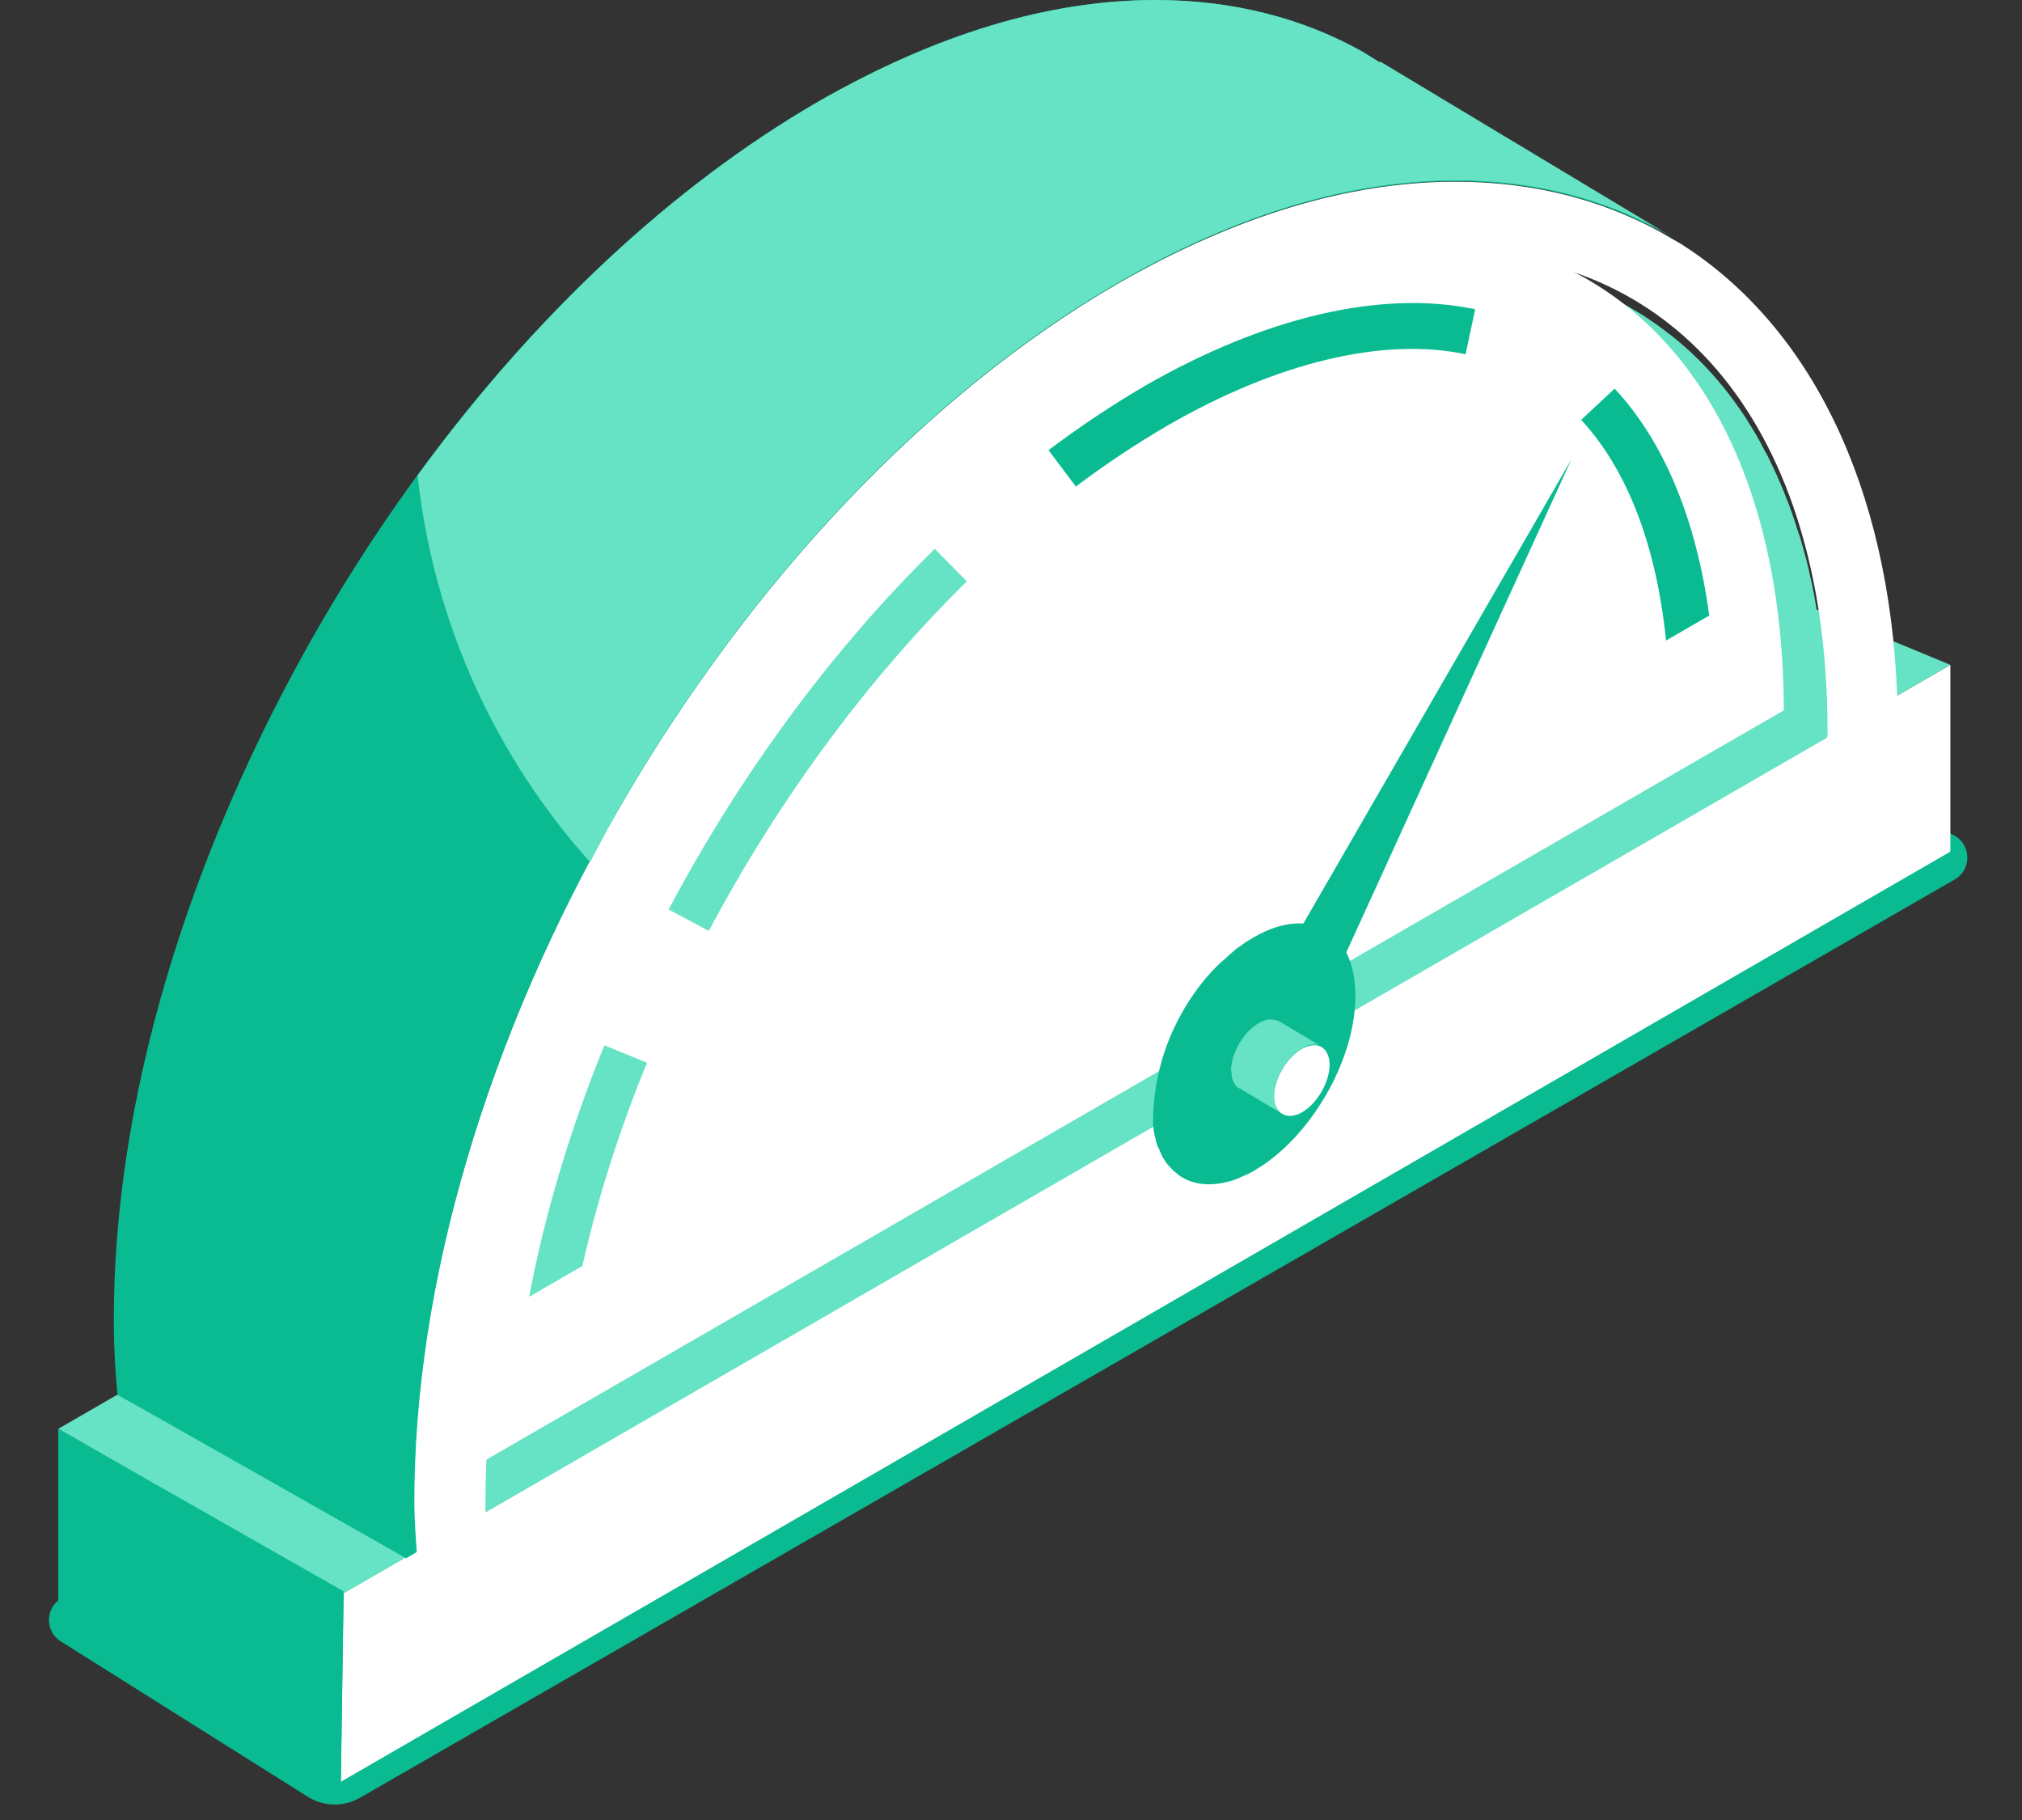 <svg width="40" height="36" viewBox="0 0 40 36" fill="none" xmlns="http://www.w3.org/2000/svg">
<rect x="0" y="0" width="40" height="36" fill="#333333" stroke="none"/>
<path d="M38.668 17.397C39.019 17.195 38.997 16.682 38.631 16.511L32.702 13.733C32.554 13.664 32.382 13.671 32.241 13.753L1.22 31.61C0.893 31.798 0.884 32.266 1.203 32.467L6.089 35.54C6.403 35.737 6.8 35.745 7.121 35.56L38.668 17.397Z" fill="#0ABB92"/>
<path d="M6.743 35.243L38.583 16.845V13.151L6.798 31.513L6.743 35.243Z" fill="white"/>
<path d="M38.583 13.151L32.003 10.428L1.152 28.263L6.798 31.513L38.583 13.151Z" fill="#66E3C4"/>
<path d="M6.798 31.477L1.152 28.263V31.812L6.743 35.216L6.798 31.477Z" fill="#0ABB92"/>
<path d="M9.605 29.916L36.153 14.586C36.153 14.259 36.135 13.941 36.117 13.624C36.117 13.533 36.107 13.442 36.098 13.36C36.08 13.106 36.053 12.861 36.026 12.625C36.026 12.562 36.008 12.498 35.998 12.435C35.953 12.144 35.908 11.863 35.853 11.591C35.835 11.518 35.826 11.454 35.808 11.391C35.763 11.173 35.708 10.964 35.645 10.755C35.626 10.683 35.608 10.61 35.581 10.547C35.499 10.293 35.418 10.038 35.318 9.802C35.309 9.775 35.3 9.757 35.291 9.73C35.2 9.512 35.109 9.303 35.009 9.104C34.982 9.049 34.955 8.986 34.918 8.931C34.819 8.731 34.71 8.541 34.592 8.359C34.583 8.341 34.565 8.314 34.555 8.296C34.419 8.087 34.283 7.896 34.138 7.715C34.111 7.679 34.083 7.642 34.056 7.615C33.929 7.461 33.793 7.306 33.657 7.17C33.63 7.143 33.602 7.116 33.575 7.089C33.412 6.925 33.23 6.771 33.049 6.626C33.049 6.626 33.031 6.617 33.022 6.608C32.849 6.471 32.667 6.344 32.486 6.226C32.459 6.208 32.422 6.19 32.395 6.172C31.996 5.927 31.578 5.736 31.134 5.582C31.106 5.582 31.088 5.564 31.061 5.555C30.843 5.482 30.625 5.419 30.398 5.373H30.38C30.135 5.319 29.881 5.282 29.627 5.255C29.627 5.255 29.618 5.255 29.609 5.255C29.364 5.228 29.119 5.219 28.864 5.219C28.837 5.219 28.81 5.219 28.783 5.219C28.583 5.219 28.384 5.219 28.175 5.237C28.157 5.237 28.138 5.237 28.12 5.237C27.666 5.273 27.204 5.346 26.723 5.455C26.686 5.455 26.641 5.473 26.605 5.482C26.414 5.527 26.232 5.573 26.042 5.627C25.96 5.655 25.869 5.682 25.788 5.709C25.642 5.754 25.497 5.8 25.343 5.854C25.243 5.891 25.134 5.927 25.034 5.972C24.907 6.018 24.771 6.072 24.644 6.127C24.526 6.172 24.408 6.226 24.29 6.281C24.172 6.335 24.045 6.399 23.927 6.453C23.8 6.517 23.682 6.571 23.555 6.635C23.437 6.698 23.319 6.762 23.201 6.825C23.083 6.889 22.965 6.952 22.838 7.025C15.504 11.255 9.586 21.52 9.605 29.943V29.916Z" fill="#66E3C4"/>
<path d="M35.289 14.05C35.262 5.627 29.308 2.224 21.975 6.462C14.641 10.692 8.723 20.957 8.741 29.38L35.289 14.05Z" fill="white"/>
<path d="M14.026 18.416L13.227 17.99C14.652 15.303 16.468 12.843 18.492 10.856L19.127 11.5C17.167 13.424 15.406 15.811 14.026 18.407V18.416Z" fill="#66E3C4"/>
<path d="M21.287 9.63L20.742 8.904C21.369 8.432 22.013 8.005 22.648 7.633C25.017 6.272 27.323 5.727 29.183 6.117L28.993 7.007C27.359 6.662 25.262 7.17 23.102 8.414C22.494 8.768 21.877 9.176 21.287 9.621V9.63Z" fill="#0ABB92"/>
<path d="M33.812 12.171C33.557 10.283 32.922 8.74 31.942 7.687L31.279 8.305C32.196 9.294 32.768 10.801 32.958 12.67L33.821 12.171H33.812Z" fill="#0ABB92"/>
<path d="M11.521 25.041C11.82 23.716 12.247 22.364 12.8 21.021L11.956 20.676C11.276 22.346 10.776 24.016 10.468 25.65L11.521 25.041Z" fill="#66E3C4"/>
<path d="M22.81 22.228C22.81 22.228 22.81 22.282 22.819 22.309C22.819 22.346 22.828 22.391 22.837 22.427C22.837 22.464 22.855 22.5 22.864 22.536C22.864 22.564 22.873 22.591 22.882 22.618C22.891 22.654 22.909 22.691 22.928 22.727L22.946 22.772C22.946 22.772 22.982 22.854 23 22.89L23.018 22.917C23.018 22.917 23.064 22.99 23.091 23.026C23.136 23.072 23.163 23.108 23.2 23.144C23.236 23.181 23.282 23.208 23.318 23.244C23.572 23.426 23.899 23.471 24.271 23.38C24.352 23.362 24.434 23.335 24.516 23.299L24.552 23.28C24.643 23.244 24.725 23.208 24.815 23.153C25.923 22.509 26.821 20.966 26.812 19.686C26.812 18.416 25.905 17.898 24.797 18.543C24.725 18.588 24.643 18.633 24.57 18.688C24.552 18.706 24.525 18.724 24.507 18.733C24.452 18.77 24.398 18.815 24.352 18.86C24.325 18.878 24.307 18.897 24.28 18.924C24.226 18.969 24.18 19.015 24.126 19.06L24.071 19.114C24.017 19.169 23.953 19.232 23.899 19.296C23.599 19.641 22.81 20.657 22.81 22.209V22.228Z" fill="#0ABB92"/>
<path d="M24.352 21.184C24.352 20.839 24.598 20.412 24.897 20.24C25.033 20.158 25.151 20.149 25.251 20.185H25.269C25.278 20.185 25.297 20.194 25.306 20.203L26.131 20.694C26.032 20.639 25.895 20.648 25.75 20.739C25.451 20.911 25.206 21.338 25.206 21.683C25.206 21.846 25.26 21.964 25.36 22.028L24.525 21.529C24.525 21.529 24.525 21.529 24.516 21.529H24.507C24.416 21.465 24.362 21.356 24.362 21.193L24.352 21.184Z" fill="#66E3C4"/>
<path d="M25.205 21.692C25.205 21.347 25.45 20.92 25.75 20.748C25.895 20.666 26.031 20.657 26.131 20.703C26.231 20.757 26.303 20.884 26.303 21.057C26.303 21.401 26.058 21.828 25.759 22C25.604 22.091 25.459 22.091 25.359 22.028C25.269 21.964 25.205 21.855 25.205 21.683V21.692Z" fill="white"/>
<path d="M37.532 13.787C37.378 9.611 35.808 6.435 33.23 4.81C33.23 4.81 33.221 4.81 33.212 4.801L33.085 4.728C31.86 3.993 30.407 3.594 28.792 3.594C26.677 3.594 24.444 4.275 22.13 5.6C18.372 7.769 14.86 11.463 12.237 16.001C9.614 20.539 8.179 25.422 8.189 29.743C8.189 30.07 8.216 30.387 8.234 30.705L9.604 29.915C9.604 29.861 9.604 29.797 9.604 29.743C9.577 21.32 15.504 11.055 22.838 6.825C24.989 5.582 27.022 5.001 28.819 5.01C33.157 5.028 36.135 8.459 36.153 14.413C36.153 14.467 36.153 14.531 36.153 14.594L37.541 13.796L37.532 13.787Z" fill="white"/>
<path d="M8.243 30.696C8.224 30.378 8.197 30.061 8.197 29.734C8.188 25.414 9.622 20.531 12.245 15.992C14.868 11.454 18.381 7.76 22.138 5.591C24.453 4.257 26.686 3.585 28.8 3.585C30.425 3.585 31.868 3.985 33.093 4.72L27.294 1.234C27.221 1.189 27.148 1.144 27.076 1.098L26.976 1.035C25.787 0.363 24.398 0 22.855 0C20.741 0 18.508 0.681 16.193 2.006C12.436 4.175 8.923 7.869 6.3 12.407C3.677 16.964 2.234 21.838 2.252 26.158C2.252 26.648 2.279 27.129 2.325 27.592C2.488 27.674 8.034 30.823 8.034 30.823L8.252 30.696H8.243Z" fill="#0ABB92"/>
<path d="M27.294 1.234C27.221 1.189 27.149 1.144 27.076 1.098L26.976 1.035C25.787 0.363 24.398 0 22.855 0C20.741 0 18.508 0.681 16.194 2.006C13.307 3.676 10.566 6.245 8.261 9.403C8.578 12.326 9.813 14.976 11.673 17.054C11.864 16.691 12.046 16.337 12.254 15.974C14.877 11.436 18.39 7.742 22.148 5.573C24.462 4.239 26.695 3.567 28.81 3.567C30.434 3.567 31.877 3.966 33.103 4.702L27.303 1.216L27.294 1.234Z" fill="#66E3C4"/>
<path d="M24.807 19.959L31.087 9.085L26.304 19.559" fill="#0ABB92"/>
</svg>
